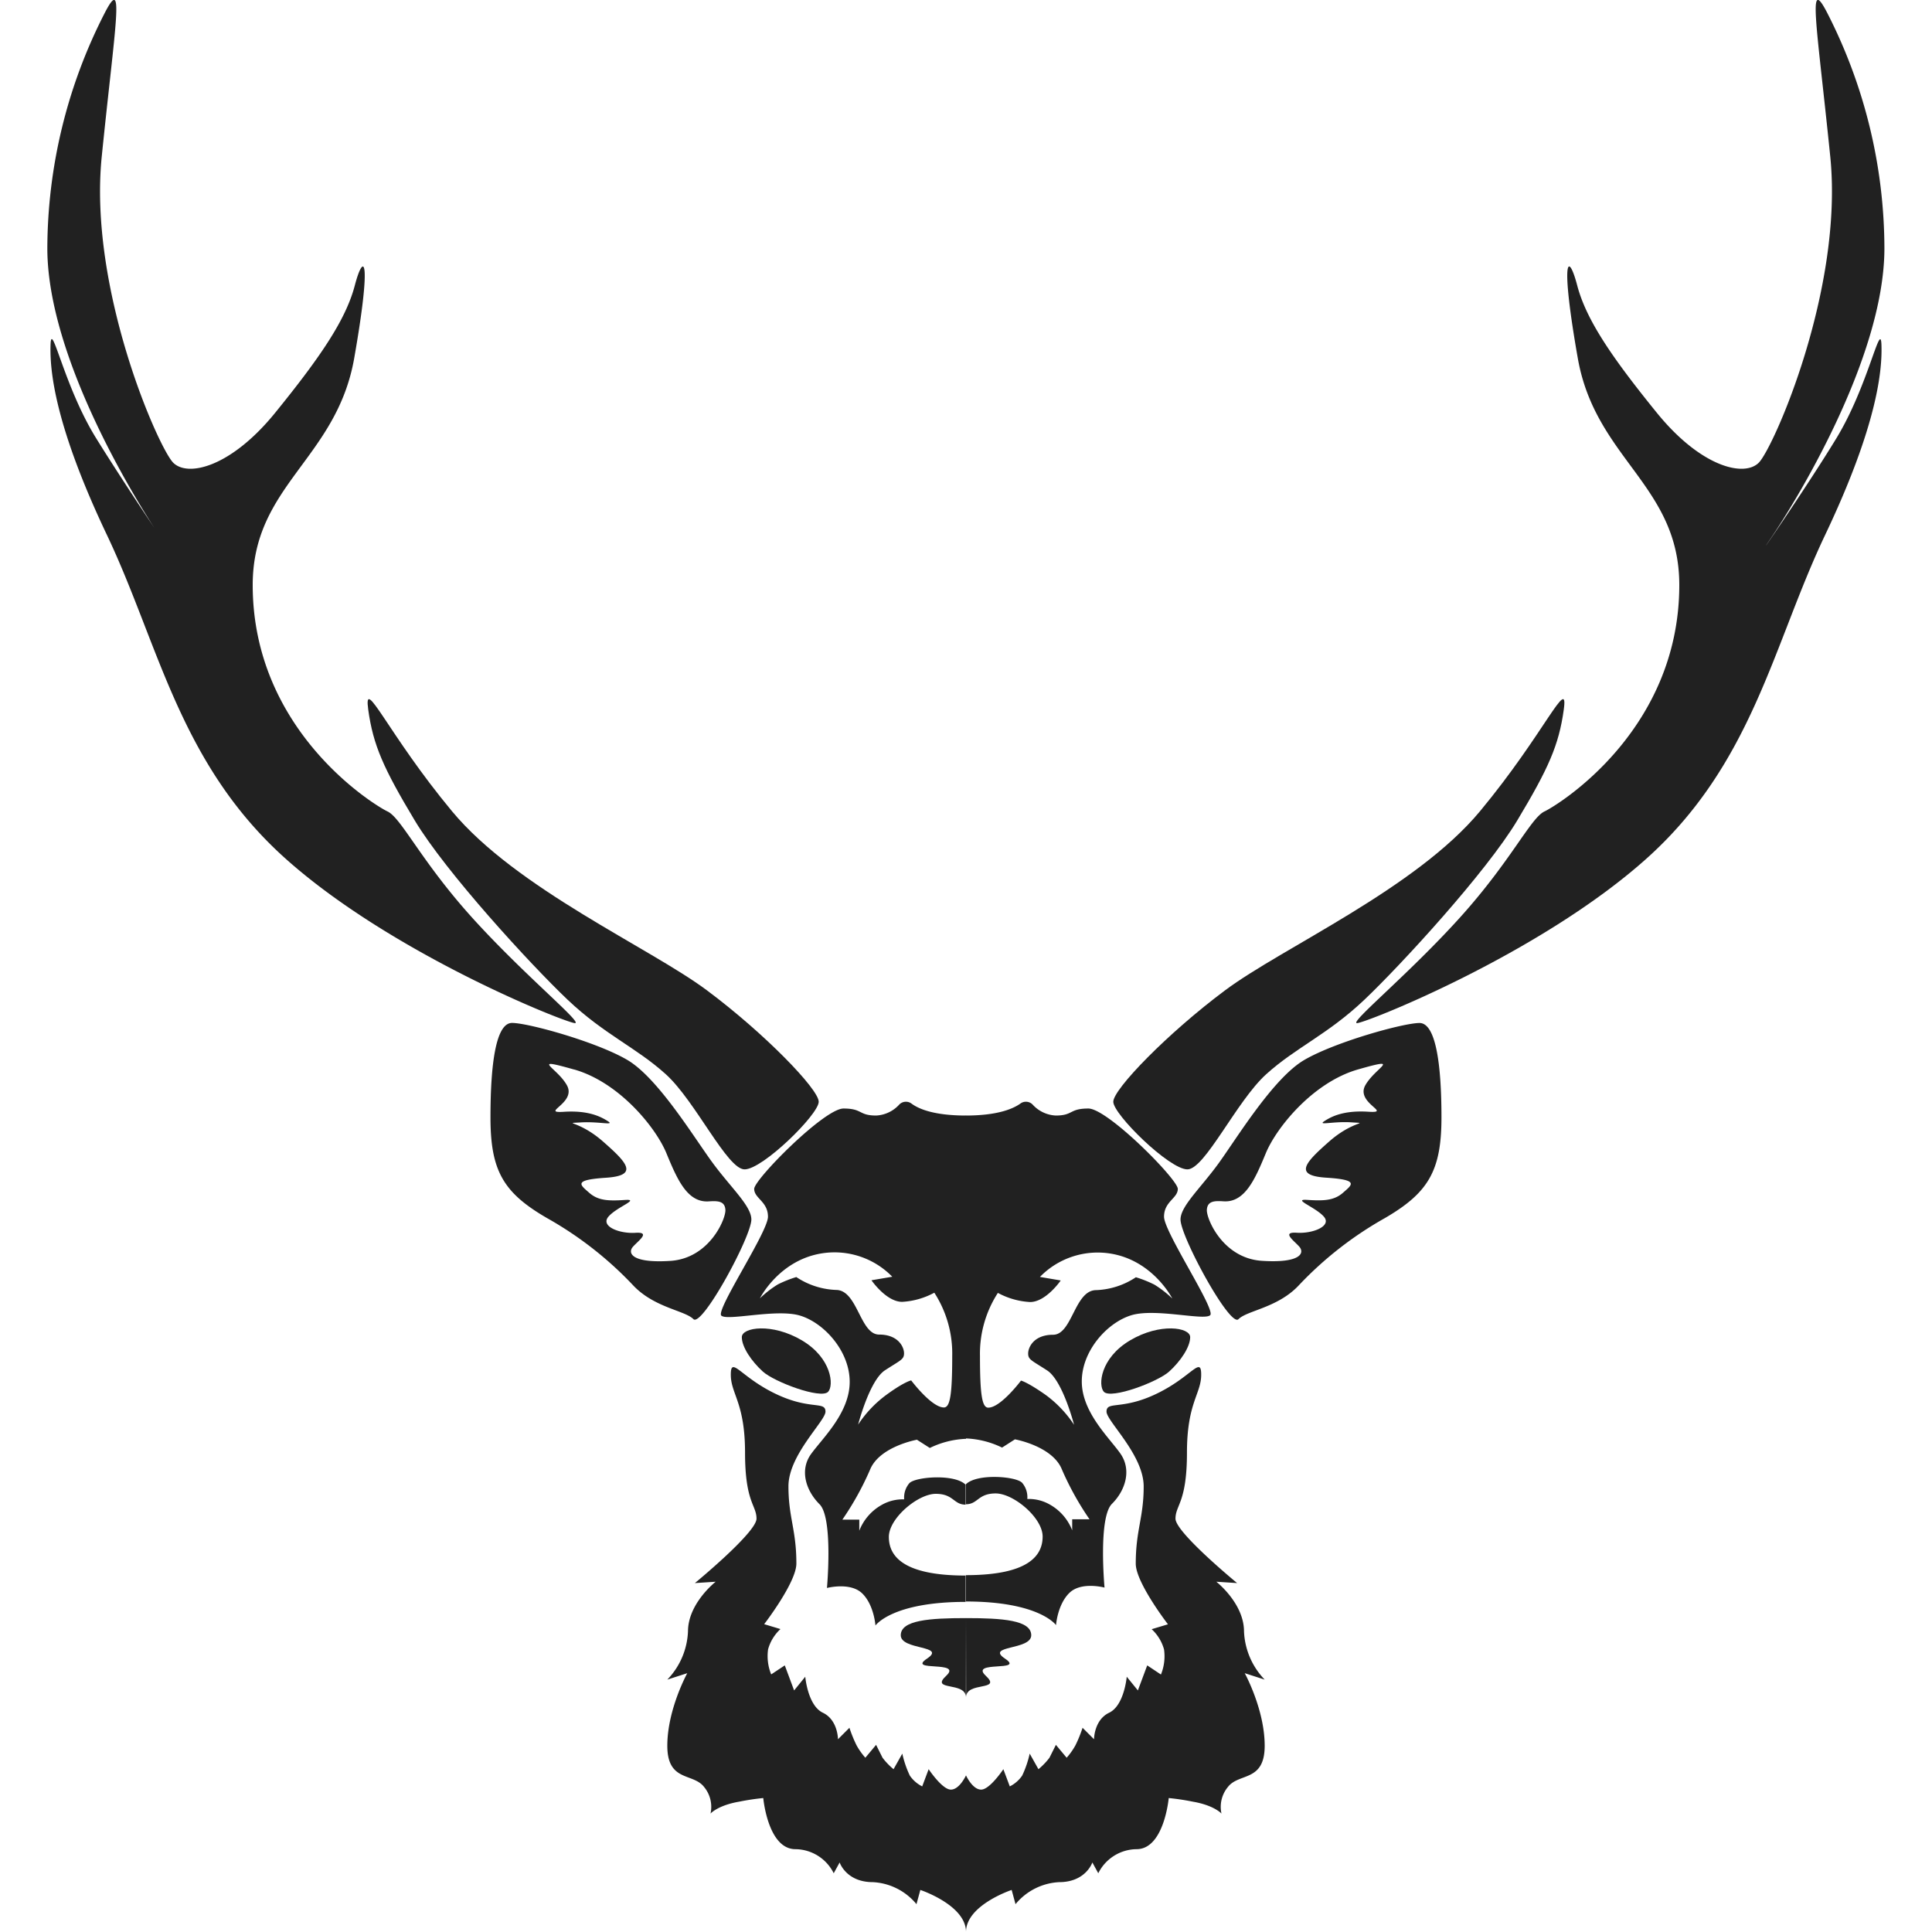 <!-- Copyright (c) 2022 Jan Stehno -->
<svg xmlns="http://www.w3.org/2000/svg" viewBox="0 0 300 300"><title>sikadeer</title><g id="sikadeer"><g id="right"><path d="M171.41,216.12c1.13,1.18,8.35-1.53,10.13-3.14s3.27-3.82,3.27-5.35-4.69-2.25-9.33.5S170.49,215.14,171.41,216.12Z" transform="translate(0)" fill="#212121"/><path d="M150,251.26c5.63,0,10.13.31,10.13,2.66s-7.21,1.54-4.06,3.64-5.6.23-3,2.65-3.05.86-3.05,3.33Z" transform="translate(0)" fill="#212121"/><path d="M171.82,219.2c0-1.71,2.35-.17,7.79-2.79s6.91-5.93,6.91-2.94-2.21,4.34-2.21,12.1-1.78,8.11-1.78,10.25,9.57,10,9.57,10l-3.23-.21s4.3,3.35,4.3,7.72a11.45,11.45,0,0,0,3.21,7.48l-3.1-1s3.1,5.62,3.1,11.27-4,4.17-5.71,6.4a4.84,4.84,0,0,0-1,4.13s-1.13-1.28-4.46-1.85a37,37,0,0,0-3.73-.56s-.71,7.94-5,7.94a6.71,6.71,0,0,0-5.94,3.74l-.92-1.68s-1,3.06-5.17,3.06a9.37,9.37,0,0,0-6.76,3.42l-.6-2.21S150,295.82,150,300V275.68s1,2.21,2.35,2.21,3.45-3.17,3.45-3.17l1,2.67a5.09,5.09,0,0,0,1.92-1.67,15.78,15.78,0,0,0,1.17-3.42l1.36,2.42a10.59,10.59,0,0,0,1.71-1.78l1-2,1.67,2A10.73,10.73,0,0,0,167,271a20.54,20.54,0,0,0,1.1-2.71l1.78,1.78s0-3,2.35-4.12,2.73-5.59,2.73-5.59l1.73,2.13,1.45-3.89,2.13,1.42a7.52,7.52,0,0,0,.48-3.9,6.7,6.7,0,0,0-1.92-3.14l2.53-.76s-5-6.48-5-9.41c0-5.28,1.23-7.11,1.23-12S171.82,220.66,171.82,219.2Z" transform="translate(0)" fill="#212121"/><path d="M184.38,181.58c2.71,0,7.62-10.59,12.22-14.76s9.56-6.17,15.26-11.58,18.91-19.79,23.75-27.86,6.45-11.67,7.21-17.18-3,3.71-13,15.76-30.66,21.16-39.58,27.81-17.37,15.35-17.37,17.31S181.56,181.58,184.38,181.58Z" transform="translate(0)" fill="#212121"/><path d="M239.83,126c-2.15,1-5.19,7.69-13.17,16.52s-17.22,16.35-15.94,16.35,28.12-10.59,44.77-25.39,19.79-33.32,27.91-50.4,8.89-25.6,8.75-29.54-2.06,6.41-7,14.52S271.58,88.57,275,83.54s17.61-27.72,17.61-45A80.52,80.52,0,0,0,283.73,2c-3.13-6.08-1.62,1.71.47,22.3s-8.82,45.27-11.1,47.55-9,.67-15.85-7.78-10.92-14.33-12.34-19.74S242.25,40,245,55.63s15.76,19.74,15.76,35.21C260.76,113.53,241.84,125.05,239.83,126Z" transform="translate(0)" fill="#212121"/><path d="M180.75,188.93c0-2.37,2.14-2.85,2.14-4.32S172,172.13,169,172.13s-2.32,1.09-5.07,1.09a5.18,5.18,0,0,1-3.59-1.71,1.45,1.45,0,0,0-1.88-.16c-1.15.83-3.58,1.87-8.48,1.87v50.14a14,14,0,0,1,5.62,1.42l2-1.28s5.86,1.05,7.3,4.7a45.46,45.46,0,0,0,4.28,7.71h-2.69v1.72a7.84,7.84,0,0,0-3.38-3.95,6.6,6.6,0,0,0-3.59-.92,3.44,3.44,0,0,0-.82-2.53c-1-1-7-1.46-8.72.25v3.1c1.89,0,1.85-1.68,4.63-1.68s7.29,3.78,7.29,6.69-2.1,6-11.92,6v4.09c11.46,0,14,3.67,14,3.67s.22-3.19,2.07-5,5.46-.83,5.46-.83-1-10.86,1.15-13,3.06-5.31,1.32-7.8-6-6.41-6-11.21,4-9.18,7.73-10.29,11.32.89,12.21,0S180.75,191.3,180.75,188.93Zm-1.49,10.55a18.18,18.18,0,0,0-2.88-1.15,11.92,11.92,0,0,1-6.16,2c-3.37,0-3.71,6.93-6.7,6.93s-3.87,1.95-3.87,2.91.53,1.06,2.95,2.63,4.18,8.44,4.18,8.44a18,18,0,0,0-4.44-4.66c-2.85-2-3.8-2.2-3.8-2.2s-3.15,4.2-5.08,4.2c-.94,0-1.29-1.86-1.29-8a17.38,17.38,0,0,1,2.78-9.82,11.86,11.86,0,0,0,5,1.42c2.46,0,4.76-3.35,4.76-3.35l-3.23-.55a12.52,12.52,0,0,1,10.8-3.65c6.73,1,9.75,7,9.75,7A16.56,16.56,0,0,0,179.26,199.48Z" transform="translate(0)" fill="#212121"/><path d="M220.42,158.85c-2.51,0-13.09,2.94-17.89,5.74s-10.46,12.11-13.27,16-5.95,6.69-5.95,8.78c0,2.66,7.69,16.8,9,15.47s6-1.76,9.25-5.13A56.27,56.27,0,0,1,215,189.17c6.79-3.94,8.83-7.36,8.83-15.66S222.94,158.85,220.42,158.85ZM212,168.53c-1.53,2.76,4.25,4.34.49,4.1s-5.68.7-6.83,1.45,1.35,0,4.23.2.25-.32-3.47,2.95-5.66,5.31-.47,5.64,4,1.1,2.59,2.34-3.08,1.27-5.53,1.11,1.25,1.11,2.55,2.59-1.72,2.67-4.18,2.51-.45,1.22.38,2.17.26,2.58-5.81,2.19-8.64-6.55-8.55-7.93,1.22-1.4,2.59-1.31c3.34.22,4.93-3.52,6.57-7.48s7.31-11,14.32-13S213.53,165.78,212,168.53Z" transform="translate(0)" fill="#212121"/></g><g id="left"><path d="M128.59,216.12c-1.13,1.18-8.35-1.53-10.13-3.14s-3.27-3.82-3.27-5.35,4.69-2.25,9.33.5S129.51,215.14,128.59,216.12Z" transform="translate(0)" fill="#212121"/><path d="M150,251.26c-5.63,0-10.13.31-10.13,2.66s7.21,1.54,4.06,3.64,5.6.23,3,2.65,3.05.86,3.05,3.33Z" transform="translate(0)" fill="#212121"/><path d="M128.18,219.2c0-1.71-2.35-.17-7.79-2.79s-6.91-5.93-6.91-2.94,2.21,4.34,2.21,12.1,1.78,8.11,1.78,10.25-9.57,10-9.57,10l3.23-.21s-4.3,3.35-4.3,7.72a11.45,11.45,0,0,1-3.21,7.48l3.1-1s-3.1,5.62-3.1,11.27,4,4.17,5.71,6.4a4.84,4.84,0,0,1,1,4.13s1.13-1.28,4.46-1.85a37,37,0,0,1,3.73-.56s.71,7.94,5,7.94a6.71,6.71,0,0,1,5.94,3.74l.92-1.68s1,3.06,5.17,3.06a9.37,9.37,0,0,1,6.76,3.42l.6-2.21S150,295.82,150,300V275.68s-1,2.21-2.35,2.21-3.45-3.17-3.45-3.17l-1,2.67a5.09,5.09,0,0,1-1.92-1.67,15.78,15.78,0,0,1-1.17-3.42l-1.36,2.42a10.59,10.59,0,0,1-1.71-1.78l-1-2-1.67,2A10.73,10.73,0,0,1,133,271a20.54,20.54,0,0,1-1.1-2.71l-1.78,1.78s0-3-2.35-4.12-2.73-5.59-2.73-5.59l-1.73,2.13-1.45-3.89L119.75,260a7.52,7.52,0,0,1-.48-3.9,6.7,6.7,0,0,1,1.92-3.14l-2.53-.76s5-6.48,5-9.41c0-5.28-1.23-7.11-1.23-12S128.18,220.66,128.18,219.2Z" transform="translate(0)" fill="#212121"/><path d="M115.62,181.58c-2.71,0-7.62-10.59-12.22-14.76s-9.56-6.17-15.26-11.58-18.91-19.79-23.75-27.86-6.45-11.67-7.21-17.18,3,3.71,13,15.76,30.66,21.16,39.58,27.81,17.37,15.35,17.37,17.31S118.44,181.58,115.62,181.58Z" transform="translate(0)" fill="#212121"/><path d="M60.17,126c2.15,1,5.19,7.69,13.17,16.52s17.22,16.35,15.94,16.35-28.12-10.59-44.77-25.39S24.72,100.14,16.6,83.06,7.71,57.46,7.85,53.52,9.91,59.93,14.9,68,28.42,88.57,25,83.54,7.35,55.82,7.35,38.55A80.52,80.52,0,0,1,16.27,2c3.13-6.08,1.62,1.71-.47,22.3s8.82,45.27,11.1,47.55,9,.67,15.85-7.78S53.67,49.75,55.09,44.34,57.75,40,55,55.63,39.24,75.37,39.24,90.84C39.24,113.53,58.16,125.05,60.17,126Z" transform="translate(0)" fill="#212121"/><path d="M112,204.28c.89.89,8.51-1.1,12.21,0s7.73,5.48,7.73,10.29-4.2,8.72-6,11.21-.82,5.66,1.32,7.8,1.15,13,1.15,13,3.61-.95,5.46.83,2.07,5,2.07,5,2.53-3.67,14-3.67v-4.09c-9.82,0-11.92-3.1-11.92-6s4.52-6.69,7.29-6.69,2.74,1.68,4.63,1.68v-3.1c-1.71-1.71-7.74-1.23-8.72-.25a3.44,3.44,0,0,0-.82,2.53,6.6,6.6,0,0,0-3.59.92,7.84,7.84,0,0,0-3.38,3.95v-1.72H130.8a45.46,45.46,0,0,0,4.28-7.71c1.44-3.65,7.3-4.7,7.3-4.7l2,1.28a14,14,0,0,1,5.62-1.42V173.22c-4.9,0-7.33-1-8.48-1.87a1.45,1.45,0,0,0-1.88.16,5.18,5.18,0,0,1-3.59,1.71c-2.75,0-2.09-1.09-5.07-1.09s-13.87,11-13.87,12.48,2.14,1.95,2.14,4.32S111.13,203.39,112,204.28Zm6-2.68s3-6,9.75-7a12.52,12.52,0,0,1,10.8,3.65l-3.23.55s2.3,3.35,4.76,3.35a11.86,11.86,0,0,0,5-1.42,17.38,17.38,0,0,1,2.78,9.82c0,6.13-.35,8-1.29,8-1.93,0-5.08-4.2-5.08-4.2s-1,.16-3.8,2.2a18,18,0,0,0-4.44,4.66s1.76-6.87,4.18-8.44,2.95-1.67,2.95-2.63-.88-2.91-3.87-2.91-3.33-6.93-6.7-6.93a11.92,11.92,0,0,1-6.16-2,18.18,18.18,0,0,0-2.88,1.15A16.56,16.56,0,0,0,118,201.6Z" transform="translate(0)" fill="#212121"/><path d="M76.16,173.51c0,8.3,2,11.72,8.83,15.66A56.27,56.27,0,0,1,98.42,199.7c3.27,3.37,7.92,3.8,9.25,5.13s9-12.81,9-15.47c0-2.09-3.14-4.9-6-8.78s-8.48-13.19-13.27-16-15.38-5.74-17.89-5.74S76.16,165.2,76.16,173.51Zm13-7.44c7,2,12.67,9,14.32,13s3.23,7.7,6.57,7.48c1.37-.09,2.5-.08,2.59,1.31s-2.48,7.54-8.55,7.93-6.65-1.24-5.81-2.19,2.84-2.33.38-2.17-5.47-1-4.18-2.51,5-2.75,2.55-2.59-4.11.14-5.53-1.11-2.59-2,2.59-2.34,3.26-2.37-.47-5.64-6.34-2.77-3.47-2.95,5.39.54,4.23-.2-3.07-1.69-6.83-1.45,2-1.34.49-4.1S82.12,164.09,89.13,166.07Z" transform="translate(0)" fill="#212121"/></g></g><g id="frame"><rect width="300" height="300" fill="none"/></g></svg>